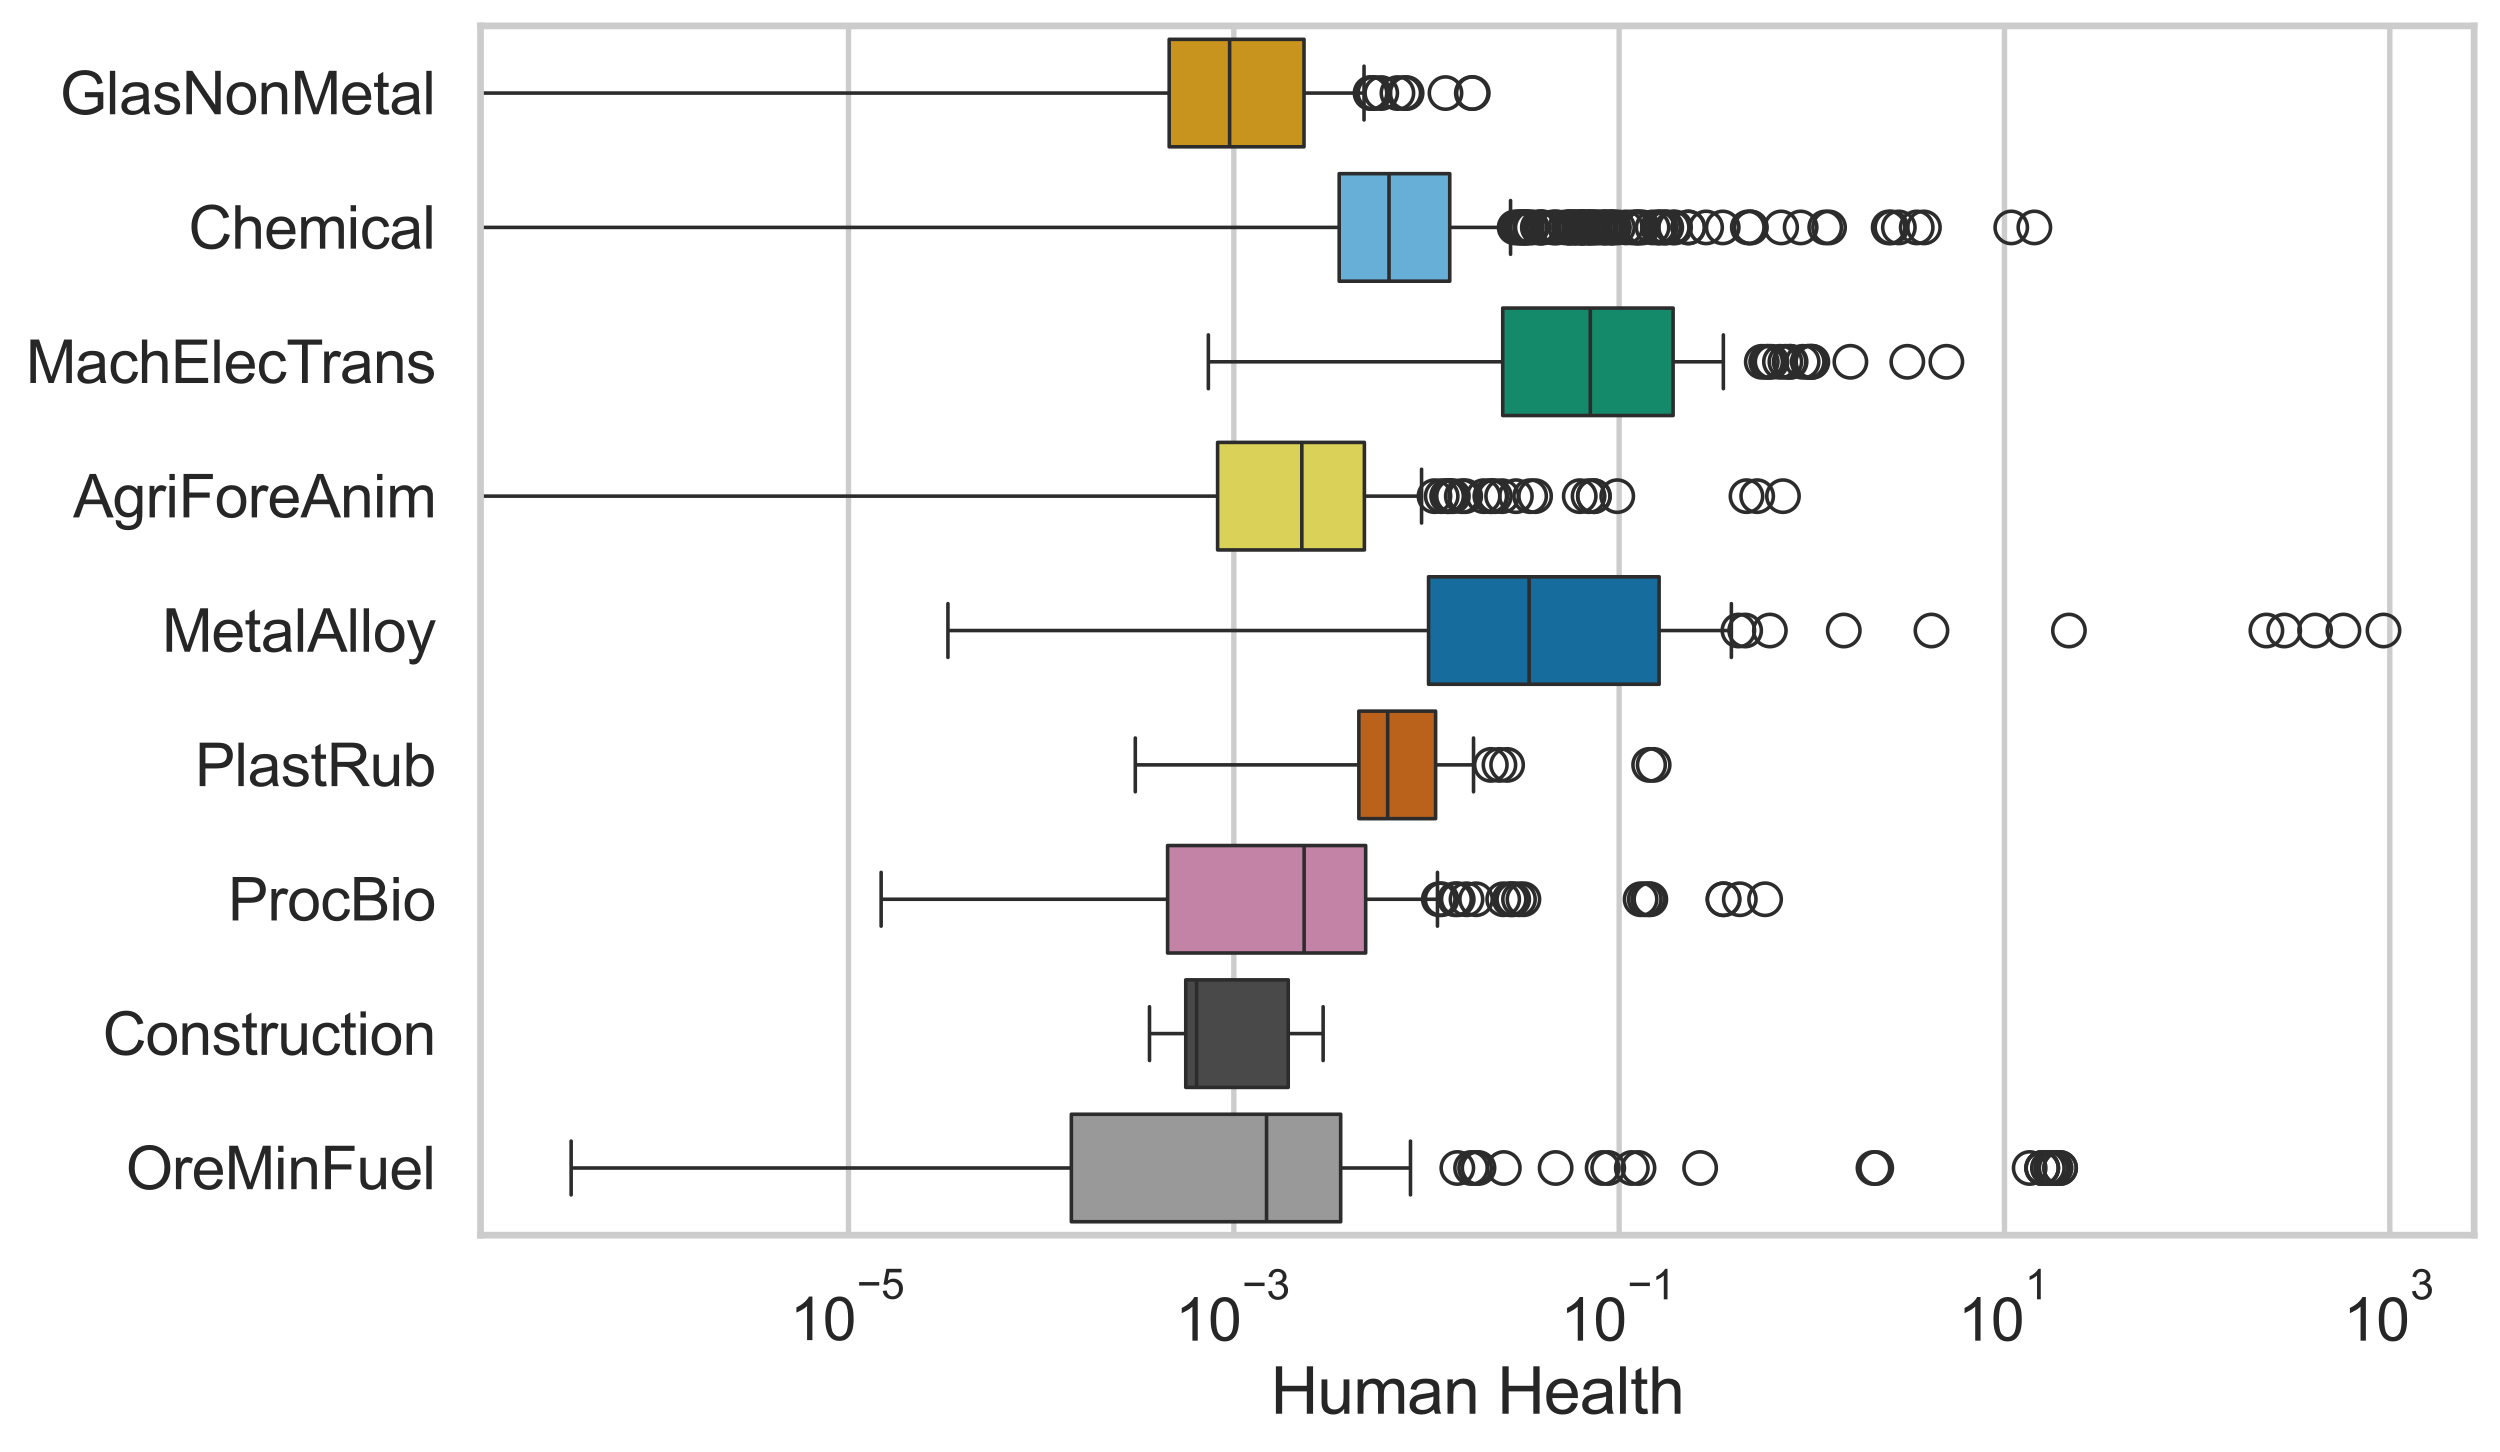 <?xml version="1.0" encoding="utf-8" standalone="no"?>
<!DOCTYPE svg PUBLIC "-//W3C//DTD SVG 1.1//EN"
  "http://www.w3.org/Graphics/SVG/1.1/DTD/svg11.dtd">
<svg xmlns:xlink="http://www.w3.org/1999/xlink" width="695.577pt" height="404.121pt" viewBox="0 0 695.577 404.121" xmlns="http://www.w3.org/2000/svg" version="1.1">
 <defs>
  <style type="text/css">*{stroke-linejoin: round; stroke-linecap: butt}</style>
 </defs>
 <g id="figure_1">
  <g id="patch_1">
   <path d="M 0 404.121 
L 695.577 404.121 
L 695.577 0 
L 0 0 
z
" style="fill: #ffffff"/>
  </g>
  <g id="axes_1">
   <g id="patch_2">
    <path d="M 133.697 343.665 
L 688.377 343.665 
L 688.377 7.2 
L 133.697 7.2 
z
" style="fill: #ffffff"/>
   </g>
   <g id="matplotlib.axis_1">
    <g id="xtick_1">
     <g id="line2d_1">
      <path d="M 236.079 343.665 
L 236.079 7.2 
" clip-path="url(#p9ecc27ae56)" style="fill: none; stroke: #cccccc; stroke-width: 1.5; stroke-linecap: round"/>
     </g>
     <g id="text_1">
      <!-- $\mathdefault{10^{-5}}$ -->
      <g style="fill: #262626" transform="translate(219.744 373.015) scale(0.165 -0.165)">
       <defs>
        <path id="ArialMT-31" d="M 2384 0 
L 1822 0 
L 1822 3584 
Q 1619 3391 1289 3197 
Q 959 3003 697 2906 
L 697 3450 
Q 1169 3672 1522 3987 
Q 1875 4303 2022 4600 
L 2384 4600 
L 2384 0 
z
" transform="scale(0.016)"/>
        <path id="ArialMT-30" d="M 266 2259 
Q 266 3072 433 3567 
Q 600 4063 929 4331 
Q 1259 4600 1759 4600 
Q 2128 4600 2406 4451 
Q 2684 4303 2865 4023 
Q 3047 3744 3150 3342 
Q 3253 2941 3253 2259 
Q 3253 1453 3087 958 
Q 2922 463 2592 192 
Q 2263 -78 1759 -78 
Q 1097 -78 719 397 
Q 266 969 266 2259 
z
M 844 2259 
Q 844 1131 1108 757 
Q 1372 384 1759 384 
Q 2147 384 2411 759 
Q 2675 1134 2675 2259 
Q 2675 3391 2411 3762 
Q 2147 4134 1753 4134 
Q 1366 4134 1134 3806 
Q 844 3388 844 2259 
z
" transform="scale(0.016)"/>
        <path id="ArialMT-2212" d="M 3381 1997 
L 356 1997 
L 356 2522 
L 3381 2522 
L 3381 1997 
z
" transform="scale(0.016)"/>
        <path id="ArialMT-35" d="M 266 1200 
L 856 1250 
Q 922 819 1161 601 
Q 1400 384 1738 384 
Q 2144 384 2425 690 
Q 2706 997 2706 1503 
Q 2706 1984 2436 2262 
Q 2166 2541 1728 2541 
Q 1456 2541 1237 2417 
Q 1019 2294 894 2097 
L 366 2166 
L 809 4519 
L 3088 4519 
L 3088 3981 
L 1259 3981 
L 1013 2750 
Q 1425 3038 1878 3038 
Q 2478 3038 2890 2622 
Q 3303 2206 3303 1553 
Q 3303 931 2941 478 
Q 2500 -78 1738 -78 
Q 1113 -78 717 272 
Q 322 622 266 1200 
z
" transform="scale(0.016)"/>
       </defs>
       <use xlink:href="#ArialMT-31" transform="translate(0 0.88)"/>
       <use xlink:href="#ArialMT-30" transform="translate(55.615 0.88)"/>
       <use xlink:href="#ArialMT-2212" transform="translate(112.973 70.573) scale(0.7)"/>
       <use xlink:href="#ArialMT-35" transform="translate(153.852 70.573) scale(0.7)"/>
      </g>
     </g>
    </g>
    <g id="xtick_2">
     <g id="line2d_2">
      <path d="M 343.289 343.665 
L 343.289 7.2 
" clip-path="url(#p9ecc27ae56)" style="fill: none; stroke: #cccccc; stroke-width: 1.5; stroke-linecap: round"/>
     </g>
     <g id="text_2">
      <!-- $\mathdefault{10^{-3}}$ -->
      <g style="fill: #262626" transform="translate(326.954 373.18) scale(0.165 -0.165)">
       <defs>
        <path id="ArialMT-33" d="M 269 1209 
L 831 1284 
Q 928 806 1161 595 
Q 1394 384 1728 384 
Q 2125 384 2398 659 
Q 2672 934 2672 1341 
Q 2672 1728 2419 1979 
Q 2166 2231 1775 2231 
Q 1616 2231 1378 2169 
L 1441 2663 
Q 1497 2656 1531 2656 
Q 1891 2656 2178 2843 
Q 2466 3031 2466 3422 
Q 2466 3731 2256 3934 
Q 2047 4138 1716 4138 
Q 1388 4138 1169 3931 
Q 950 3725 888 3313 
L 325 3413 
Q 428 3978 793 4289 
Q 1159 4600 1703 4600 
Q 2078 4600 2393 4439 
Q 2709 4278 2876 4000 
Q 3044 3722 3044 3409 
Q 3044 3113 2884 2869 
Q 2725 2625 2413 2481 
Q 2819 2388 3044 2092 
Q 3269 1797 3269 1353 
Q 3269 753 2831 336 
Q 2394 -81 1725 -81 
Q 1122 -81 723 278 
Q 325 638 269 1209 
z
" transform="scale(0.016)"/>
       </defs>
       <use xlink:href="#ArialMT-31" transform="translate(0 0.994)"/>
       <use xlink:href="#ArialMT-30" transform="translate(55.615 0.994)"/>
       <use xlink:href="#ArialMT-2212" transform="translate(112.973 70.688) scale(0.7)"/>
       <use xlink:href="#ArialMT-33" transform="translate(153.852 70.688) scale(0.7)"/>
      </g>
     </g>
    </g>
    <g id="xtick_3">
     <g id="line2d_3">
      <path d="M 450.499 343.665 
L 450.499 7.2 
" clip-path="url(#p9ecc27ae56)" style="fill: none; stroke: #cccccc; stroke-width: 1.5; stroke-linecap: round"/>
     </g>
     <g id="text_3">
      <!-- $\mathdefault{10^{-1}}$ -->
      <g style="fill: #262626" transform="translate(434.164 373.18) scale(0.165 -0.165)">
       <use xlink:href="#ArialMT-31" transform="translate(0 0.994)"/>
       <use xlink:href="#ArialMT-30" transform="translate(55.615 0.994)"/>
       <use xlink:href="#ArialMT-2212" transform="translate(112.973 70.688) scale(0.7)"/>
       <use xlink:href="#ArialMT-31" transform="translate(153.852 70.688) scale(0.7)"/>
      </g>
     </g>
    </g>
    <g id="xtick_4">
     <g id="line2d_4">
      <path d="M 557.709 343.665 
L 557.709 7.2 
" clip-path="url(#p9ecc27ae56)" style="fill: none; stroke: #cccccc; stroke-width: 1.5; stroke-linecap: round"/>
     </g>
     <g id="text_4">
      <!-- $\mathdefault{10^{1}}$ -->
      <g style="fill: #262626" transform="translate(544.757 373.18) scale(0.165 -0.165)">
       <use xlink:href="#ArialMT-31" transform="translate(0 0.994)"/>
       <use xlink:href="#ArialMT-30" transform="translate(55.615 0.994)"/>
       <use xlink:href="#ArialMT-31" transform="translate(112.973 70.688) scale(0.7)"/>
      </g>
     </g>
    </g>
    <g id="xtick_5">
     <g id="line2d_5">
      <path d="M 664.919 343.665 
L 664.919 7.2 
" clip-path="url(#p9ecc27ae56)" style="fill: none; stroke: #cccccc; stroke-width: 1.5; stroke-linecap: round"/>
     </g>
     <g id="text_5">
      <!-- $\mathdefault{10^{3}}$ -->
      <g style="fill: #262626" transform="translate(651.967 373.18) scale(0.165 -0.165)">
       <use xlink:href="#ArialMT-31" transform="translate(0 0.994)"/>
       <use xlink:href="#ArialMT-30" transform="translate(55.615 0.994)"/>
       <use xlink:href="#ArialMT-33" transform="translate(112.973 70.688) scale(0.7)"/>
      </g>
     </g>
    </g>
    <g id="text_6">
     <!-- Human Health -->
     <g style="fill: #262626" transform="translate(353.511 393.344) scale(0.18 -0.18)">
      <defs>
       <path id="ArialMT-48" d="M 513 0 
L 513 4581 
L 1119 4581 
L 1119 2700 
L 3500 2700 
L 3500 4581 
L 4106 4581 
L 4106 0 
L 3500 0 
L 3500 2159 
L 1119 2159 
L 1119 0 
L 513 0 
z
" transform="scale(0.016)"/>
       <path id="ArialMT-75" d="M 2597 0 
L 2597 488 
Q 2209 -75 1544 -75 
Q 1250 -75 995 37 
Q 741 150 617 320 
Q 494 491 444 738 
Q 409 903 409 1263 
L 409 3319 
L 972 3319 
L 972 1478 
Q 972 1038 1006 884 
Q 1059 663 1231 536 
Q 1403 409 1656 409 
Q 1909 409 2131 539 
Q 2353 669 2445 892 
Q 2538 1116 2538 1541 
L 2538 3319 
L 3100 3319 
L 3100 0 
L 2597 0 
z
" transform="scale(0.016)"/>
       <path id="ArialMT-6d" d="M 422 0 
L 422 3319 
L 925 3319 
L 925 2853 
Q 1081 3097 1340 3245 
Q 1600 3394 1931 3394 
Q 2300 3394 2536 3241 
Q 2772 3088 2869 2813 
Q 3263 3394 3894 3394 
Q 4388 3394 4653 3120 
Q 4919 2847 4919 2278 
L 4919 0 
L 4359 0 
L 4359 2091 
Q 4359 2428 4304 2576 
Q 4250 2725 4106 2815 
Q 3963 2906 3769 2906 
Q 3419 2906 3187 2673 
Q 2956 2441 2956 1928 
L 2956 0 
L 2394 0 
L 2394 2156 
Q 2394 2531 2256 2718 
Q 2119 2906 1806 2906 
Q 1569 2906 1367 2781 
Q 1166 2656 1075 2415 
Q 984 2175 984 1722 
L 984 0 
L 422 0 
z
" transform="scale(0.016)"/>
       <path id="ArialMT-61" d="M 2588 409 
Q 2275 144 1986 34 
Q 1697 -75 1366 -75 
Q 819 -75 525 192 
Q 231 459 231 875 
Q 231 1119 342 1320 
Q 453 1522 633 1644 
Q 813 1766 1038 1828 
Q 1203 1872 1538 1913 
Q 2219 1994 2541 2106 
Q 2544 2222 2544 2253 
Q 2544 2597 2384 2738 
Q 2169 2928 1744 2928 
Q 1347 2928 1158 2789 
Q 969 2650 878 2297 
L 328 2372 
Q 403 2725 575 2942 
Q 747 3159 1072 3276 
Q 1397 3394 1825 3394 
Q 2250 3394 2515 3294 
Q 2781 3194 2906 3042 
Q 3031 2891 3081 2659 
Q 3109 2516 3109 2141 
L 3109 1391 
Q 3109 606 3145 398 
Q 3181 191 3288 0 
L 2700 0 
Q 2613 175 2588 409 
z
M 2541 1666 
Q 2234 1541 1622 1453 
Q 1275 1403 1131 1340 
Q 988 1278 909 1158 
Q 831 1038 831 891 
Q 831 666 1001 516 
Q 1172 366 1500 366 
Q 1825 366 2078 508 
Q 2331 650 2450 897 
Q 2541 1088 2541 1459 
L 2541 1666 
z
" transform="scale(0.016)"/>
       <path id="ArialMT-6e" d="M 422 0 
L 422 3319 
L 928 3319 
L 928 2847 
Q 1294 3394 1984 3394 
Q 2284 3394 2536 3286 
Q 2788 3178 2913 3003 
Q 3038 2828 3088 2588 
Q 3119 2431 3119 2041 
L 3119 0 
L 2556 0 
L 2556 2019 
Q 2556 2363 2490 2533 
Q 2425 2703 2258 2804 
Q 2091 2906 1866 2906 
Q 1506 2906 1245 2678 
Q 984 2450 984 1813 
L 984 0 
L 422 0 
z
" transform="scale(0.016)"/>
       <path id="ArialMT-20" transform="scale(0.016)"/>
       <path id="ArialMT-65" d="M 2694 1069 
L 3275 997 
Q 3138 488 2766 206 
Q 2394 -75 1816 -75 
Q 1088 -75 661 373 
Q 234 822 234 1631 
Q 234 2469 665 2931 
Q 1097 3394 1784 3394 
Q 2450 3394 2872 2941 
Q 3294 2488 3294 1666 
Q 3294 1616 3291 1516 
L 816 1516 
Q 847 969 1125 678 
Q 1403 388 1819 388 
Q 2128 388 2347 550 
Q 2566 713 2694 1069 
z
M 847 1978 
L 2700 1978 
Q 2663 2397 2488 2606 
Q 2219 2931 1791 2931 
Q 1403 2931 1139 2672 
Q 875 2413 847 1978 
z
" transform="scale(0.016)"/>
       <path id="ArialMT-6c" d="M 409 0 
L 409 4581 
L 972 4581 
L 972 0 
L 409 0 
z
" transform="scale(0.016)"/>
       <path id="ArialMT-74" d="M 1650 503 
L 1731 6 
Q 1494 -44 1306 -44 
Q 1000 -44 831 53 
Q 663 150 594 308 
Q 525 466 525 972 
L 525 2881 
L 113 2881 
L 113 3319 
L 525 3319 
L 525 4141 
L 1084 4478 
L 1084 3319 
L 1650 3319 
L 1650 2881 
L 1084 2881 
L 1084 941 
Q 1084 700 1114 631 
Q 1144 563 1211 522 
Q 1278 481 1403 481 
Q 1497 481 1650 503 
z
" transform="scale(0.016)"/>
       <path id="ArialMT-68" d="M 422 0 
L 422 4581 
L 984 4581 
L 984 2938 
Q 1378 3394 1978 3394 
Q 2347 3394 2619 3248 
Q 2891 3103 3008 2847 
Q 3125 2591 3125 2103 
L 3125 0 
L 2563 0 
L 2563 2103 
Q 2563 2525 2380 2717 
Q 2197 2909 1863 2909 
Q 1613 2909 1392 2779 
Q 1172 2650 1078 2428 
Q 984 2206 984 1816 
L 984 0 
L 422 0 
z
" transform="scale(0.016)"/>
      </defs>
      <use xlink:href="#ArialMT-48"/>
      <use xlink:href="#ArialMT-75" transform="translate(72.217 0)"/>
      <use xlink:href="#ArialMT-6d" transform="translate(127.832 0)"/>
      <use xlink:href="#ArialMT-61" transform="translate(211.133 0)"/>
      <use xlink:href="#ArialMT-6e" transform="translate(266.748 0)"/>
      <use xlink:href="#ArialMT-20" transform="translate(322.363 0)"/>
      <use xlink:href="#ArialMT-48" transform="translate(350.146 0)"/>
      <use xlink:href="#ArialMT-65" transform="translate(422.363 0)"/>
      <use xlink:href="#ArialMT-61" transform="translate(477.979 0)"/>
      <use xlink:href="#ArialMT-6c" transform="translate(533.594 0)"/>
      <use xlink:href="#ArialMT-74" transform="translate(555.811 0)"/>
      <use xlink:href="#ArialMT-68" transform="translate(583.594 0)"/>
     </g>
    </g>
   </g>
   <g id="matplotlib.axis_2">
    <g id="ytick_1">
     <g id="text_7">
      <!-- GlasNonMetal -->
      <g style="fill: #262626" transform="translate(16.659 31.798) scale(0.165 -0.165)">
       <defs>
        <path id="ArialMT-47" d="M 2638 1797 
L 2638 2334 
L 4578 2338 
L 4578 638 
Q 4131 281 3656 101 
Q 3181 -78 2681 -78 
Q 2006 -78 1454 211 
Q 903 500 622 1047 
Q 341 1594 341 2269 
Q 341 2938 620 3517 
Q 900 4097 1425 4378 
Q 1950 4659 2634 4659 
Q 3131 4659 3532 4498 
Q 3934 4338 4162 4050 
Q 4391 3763 4509 3300 
L 3963 3150 
Q 3859 3500 3706 3700 
Q 3553 3900 3268 4020 
Q 2984 4141 2638 4141 
Q 2222 4141 1919 4014 
Q 1616 3888 1430 3681 
Q 1244 3475 1141 3228 
Q 966 2803 966 2306 
Q 966 1694 1177 1281 
Q 1388 869 1791 669 
Q 2194 469 2647 469 
Q 3041 469 3416 620 
Q 3791 772 3984 944 
L 3984 1797 
L 2638 1797 
z
" transform="scale(0.016)"/>
        <path id="ArialMT-73" d="M 197 991 
L 753 1078 
Q 800 744 1014 566 
Q 1228 388 1613 388 
Q 2000 388 2187 545 
Q 2375 703 2375 916 
Q 2375 1106 2209 1216 
Q 2094 1291 1634 1406 
Q 1016 1563 777 1677 
Q 538 1791 414 1992 
Q 291 2194 291 2438 
Q 291 2659 392 2848 
Q 494 3038 669 3163 
Q 800 3259 1026 3326 
Q 1253 3394 1513 3394 
Q 1903 3394 2198 3281 
Q 2494 3169 2634 2976 
Q 2775 2784 2828 2463 
L 2278 2388 
Q 2241 2644 2061 2787 
Q 1881 2931 1553 2931 
Q 1166 2931 1000 2803 
Q 834 2675 834 2503 
Q 834 2394 903 2306 
Q 972 2216 1119 2156 
Q 1203 2125 1616 2013 
Q 2213 1853 2448 1751 
Q 2684 1650 2818 1456 
Q 2953 1263 2953 975 
Q 2953 694 2789 445 
Q 2625 197 2315 61 
Q 2006 -75 1616 -75 
Q 969 -75 630 194 
Q 291 463 197 991 
z
" transform="scale(0.016)"/>
        <path id="ArialMT-4e" d="M 488 0 
L 488 4581 
L 1109 4581 
L 3516 984 
L 3516 4581 
L 4097 4581 
L 4097 0 
L 3475 0 
L 1069 3600 
L 1069 0 
L 488 0 
z
" transform="scale(0.016)"/>
        <path id="ArialMT-6f" d="M 213 1659 
Q 213 2581 725 3025 
Q 1153 3394 1769 3394 
Q 2453 3394 2887 2945 
Q 3322 2497 3322 1706 
Q 3322 1066 3130 698 
Q 2938 331 2570 128 
Q 2203 -75 1769 -75 
Q 1072 -75 642 372 
Q 213 819 213 1659 
z
M 791 1659 
Q 791 1022 1069 705 
Q 1347 388 1769 388 
Q 2188 388 2466 706 
Q 2744 1025 2744 1678 
Q 2744 2294 2464 2611 
Q 2184 2928 1769 2928 
Q 1347 2928 1069 2612 
Q 791 2297 791 1659 
z
" transform="scale(0.016)"/>
        <path id="ArialMT-4d" d="M 475 0 
L 475 4581 
L 1388 4581 
L 2472 1338 
Q 2622 884 2691 659 
Q 2769 909 2934 1394 
L 4031 4581 
L 4847 4581 
L 4847 0 
L 4263 0 
L 4263 3834 
L 2931 0 
L 2384 0 
L 1059 3900 
L 1059 0 
L 475 0 
z
" transform="scale(0.016)"/>
       </defs>
       <use xlink:href="#ArialMT-47"/>
       <use xlink:href="#ArialMT-6c" transform="translate(77.783 0)"/>
       <use xlink:href="#ArialMT-61" transform="translate(100 0)"/>
       <use xlink:href="#ArialMT-73" transform="translate(155.615 0)"/>
       <use xlink:href="#ArialMT-4e" transform="translate(205.615 0)"/>
       <use xlink:href="#ArialMT-6f" transform="translate(277.832 0)"/>
       <use xlink:href="#ArialMT-6e" transform="translate(333.447 0)"/>
       <use xlink:href="#ArialMT-4d" transform="translate(389.062 0)"/>
       <use xlink:href="#ArialMT-65" transform="translate(472.363 0)"/>
       <use xlink:href="#ArialMT-74" transform="translate(527.979 0)"/>
       <use xlink:href="#ArialMT-61" transform="translate(555.762 0)"/>
       <use xlink:href="#ArialMT-6c" transform="translate(611.377 0)"/>
      </g>
     </g>
    </g>
    <g id="ytick_2">
     <g id="text_8">
      <!-- Chemical -->
      <g style="fill: #262626" transform="translate(52.428 69.183) scale(0.165 -0.165)">
       <defs>
        <path id="ArialMT-43" d="M 3763 1606 
L 4369 1453 
Q 4178 706 3683 314 
Q 3188 -78 2472 -78 
Q 1731 -78 1267 223 
Q 803 525 561 1097 
Q 319 1669 319 2325 
Q 319 3041 592 3573 
Q 866 4106 1370 4382 
Q 1875 4659 2481 4659 
Q 3169 4659 3637 4309 
Q 4106 3959 4291 3325 
L 3694 3184 
Q 3534 3684 3231 3912 
Q 2928 4141 2469 4141 
Q 1941 4141 1586 3887 
Q 1231 3634 1087 3207 
Q 944 2781 944 2328 
Q 944 1744 1114 1308 
Q 1284 872 1643 656 
Q 2003 441 2422 441 
Q 2931 441 3284 734 
Q 3638 1028 3763 1606 
z
" transform="scale(0.016)"/>
        <path id="ArialMT-69" d="M 425 3934 
L 425 4581 
L 988 4581 
L 988 3934 
L 425 3934 
z
M 425 0 
L 425 3319 
L 988 3319 
L 988 0 
L 425 0 
z
" transform="scale(0.016)"/>
        <path id="ArialMT-63" d="M 2588 1216 
L 3141 1144 
Q 3050 572 2676 248 
Q 2303 -75 1759 -75 
Q 1078 -75 664 370 
Q 250 816 250 1647 
Q 250 2184 428 2587 
Q 606 2991 970 3192 
Q 1334 3394 1763 3394 
Q 2303 3394 2647 3120 
Q 2991 2847 3088 2344 
L 2541 2259 
Q 2463 2594 2264 2762 
Q 2066 2931 1784 2931 
Q 1359 2931 1093 2626 
Q 828 2322 828 1663 
Q 828 994 1084 691 
Q 1341 388 1753 388 
Q 2084 388 2306 591 
Q 2528 794 2588 1216 
z
" transform="scale(0.016)"/>
       </defs>
       <use xlink:href="#ArialMT-43"/>
       <use xlink:href="#ArialMT-68" transform="translate(72.217 0)"/>
       <use xlink:href="#ArialMT-65" transform="translate(127.832 0)"/>
       <use xlink:href="#ArialMT-6d" transform="translate(183.447 0)"/>
       <use xlink:href="#ArialMT-69" transform="translate(266.748 0)"/>
       <use xlink:href="#ArialMT-63" transform="translate(288.965 0)"/>
       <use xlink:href="#ArialMT-61" transform="translate(338.965 0)"/>
       <use xlink:href="#ArialMT-6c" transform="translate(394.58 0)"/>
      </g>
     </g>
    </g>
    <g id="ytick_3">
     <g id="text_9">
      <!-- MachElecTrans -->
      <g style="fill: #262626" transform="translate(7.2 106.568) scale(0.165 -0.165)">
       <defs>
        <path id="ArialMT-45" d="M 506 0 
L 506 4581 
L 3819 4581 
L 3819 4041 
L 1113 4041 
L 1113 2638 
L 3647 2638 
L 3647 2100 
L 1113 2100 
L 1113 541 
L 3925 541 
L 3925 0 
L 506 0 
z
" transform="scale(0.016)"/>
        <path id="ArialMT-54" d="M 1659 0 
L 1659 4041 
L 150 4041 
L 150 4581 
L 3781 4581 
L 3781 4041 
L 2266 4041 
L 2266 0 
L 1659 0 
z
" transform="scale(0.016)"/>
        <path id="ArialMT-72" d="M 416 0 
L 416 3319 
L 922 3319 
L 922 2816 
Q 1116 3169 1280 3281 
Q 1444 3394 1641 3394 
Q 1925 3394 2219 3213 
L 2025 2691 
Q 1819 2813 1613 2813 
Q 1428 2813 1281 2702 
Q 1134 2591 1072 2394 
Q 978 2094 978 1738 
L 978 0 
L 416 0 
z
" transform="scale(0.016)"/>
       </defs>
       <use xlink:href="#ArialMT-4d"/>
       <use xlink:href="#ArialMT-61" transform="translate(83.301 0)"/>
       <use xlink:href="#ArialMT-63" transform="translate(138.916 0)"/>
       <use xlink:href="#ArialMT-68" transform="translate(188.916 0)"/>
       <use xlink:href="#ArialMT-45" transform="translate(244.531 0)"/>
       <use xlink:href="#ArialMT-6c" transform="translate(311.23 0)"/>
       <use xlink:href="#ArialMT-65" transform="translate(333.447 0)"/>
       <use xlink:href="#ArialMT-63" transform="translate(389.062 0)"/>
       <use xlink:href="#ArialMT-54" transform="translate(439.062 0)"/>
       <use xlink:href="#ArialMT-72" transform="translate(496.396 0)"/>
       <use xlink:href="#ArialMT-61" transform="translate(529.697 0)"/>
       <use xlink:href="#ArialMT-6e" transform="translate(585.312 0)"/>
       <use xlink:href="#ArialMT-73" transform="translate(640.928 0)"/>
      </g>
     </g>
    </g>
    <g id="ytick_4">
     <g id="text_10">
      <!-- AgriForeAnim -->
      <g style="fill: #262626" transform="translate(20.341 143.953) scale(0.165 -0.165)">
       <defs>
        <path id="ArialMT-41" d="M -9 0 
L 1750 4581 
L 2403 4581 
L 4278 0 
L 3588 0 
L 3053 1388 
L 1138 1388 
L 634 0 
L -9 0 
z
M 1313 1881 
L 2866 1881 
L 2388 3150 
Q 2169 3728 2063 4100 
Q 1975 3659 1816 3225 
L 1313 1881 
z
" transform="scale(0.016)"/>
        <path id="ArialMT-67" d="M 319 -275 
L 866 -356 
Q 900 -609 1056 -725 
Q 1266 -881 1628 -881 
Q 2019 -881 2231 -725 
Q 2444 -569 2519 -288 
Q 2563 -116 2559 434 
Q 2191 0 1641 0 
Q 956 0 581 494 
Q 206 988 206 1678 
Q 206 2153 378 2554 
Q 550 2956 876 3175 
Q 1203 3394 1644 3394 
Q 2231 3394 2613 2919 
L 2613 3319 
L 3131 3319 
L 3131 450 
Q 3131 -325 2973 -648 
Q 2816 -972 2473 -1159 
Q 2131 -1347 1631 -1347 
Q 1038 -1347 672 -1080 
Q 306 -813 319 -275 
z
M 784 1719 
Q 784 1066 1043 766 
Q 1303 466 1694 466 
Q 2081 466 2343 764 
Q 2606 1063 2606 1700 
Q 2606 2309 2336 2618 
Q 2066 2928 1684 2928 
Q 1309 2928 1046 2623 
Q 784 2319 784 1719 
z
" transform="scale(0.016)"/>
        <path id="ArialMT-46" d="M 525 0 
L 525 4581 
L 3616 4581 
L 3616 4041 
L 1131 4041 
L 1131 2622 
L 3281 2622 
L 3281 2081 
L 1131 2081 
L 1131 0 
L 525 0 
z
" transform="scale(0.016)"/>
       </defs>
       <use xlink:href="#ArialMT-41"/>
       <use xlink:href="#ArialMT-67" transform="translate(66.699 0)"/>
       <use xlink:href="#ArialMT-72" transform="translate(122.314 0)"/>
       <use xlink:href="#ArialMT-69" transform="translate(155.615 0)"/>
       <use xlink:href="#ArialMT-46" transform="translate(177.832 0)"/>
       <use xlink:href="#ArialMT-6f" transform="translate(238.916 0)"/>
       <use xlink:href="#ArialMT-72" transform="translate(294.531 0)"/>
       <use xlink:href="#ArialMT-65" transform="translate(327.832 0)"/>
       <use xlink:href="#ArialMT-41" transform="translate(383.447 0)"/>
       <use xlink:href="#ArialMT-6e" transform="translate(450.146 0)"/>
       <use xlink:href="#ArialMT-69" transform="translate(505.762 0)"/>
       <use xlink:href="#ArialMT-6d" transform="translate(527.979 0)"/>
      </g>
     </g>
    </g>
    <g id="ytick_5">
     <g id="text_11">
      <!-- MetalAlloy -->
      <g style="fill: #262626" transform="translate(45.088 181.337) scale(0.165 -0.165)">
       <defs>
        <path id="ArialMT-79" d="M 397 -1278 
L 334 -750 
Q 519 -800 656 -800 
Q 844 -800 956 -737 
Q 1069 -675 1141 -563 
Q 1194 -478 1313 -144 
Q 1328 -97 1363 -6 
L 103 3319 
L 709 3319 
L 1400 1397 
Q 1534 1031 1641 628 
Q 1738 1016 1872 1384 
L 2581 3319 
L 3144 3319 
L 1881 -56 
Q 1678 -603 1566 -809 
Q 1416 -1088 1222 -1217 
Q 1028 -1347 759 -1347 
Q 597 -1347 397 -1278 
z
" transform="scale(0.016)"/>
       </defs>
       <use xlink:href="#ArialMT-4d"/>
       <use xlink:href="#ArialMT-65" transform="translate(83.301 0)"/>
       <use xlink:href="#ArialMT-74" transform="translate(138.916 0)"/>
       <use xlink:href="#ArialMT-61" transform="translate(166.699 0)"/>
       <use xlink:href="#ArialMT-6c" transform="translate(222.314 0)"/>
       <use xlink:href="#ArialMT-41" transform="translate(244.531 0)"/>
       <use xlink:href="#ArialMT-6c" transform="translate(311.23 0)"/>
       <use xlink:href="#ArialMT-6c" transform="translate(333.447 0)"/>
       <use xlink:href="#ArialMT-6f" transform="translate(355.664 0)"/>
       <use xlink:href="#ArialMT-79" transform="translate(411.279 0)"/>
      </g>
     </g>
    </g>
    <g id="ytick_6">
     <g id="text_12">
      <!-- PlastRub -->
      <g style="fill: #262626" transform="translate(54.248 218.722) scale(0.165 -0.165)">
       <defs>
        <path id="ArialMT-50" d="M 494 0 
L 494 4581 
L 2222 4581 
Q 2678 4581 2919 4538 
Q 3256 4481 3484 4323 
Q 3713 4166 3852 3881 
Q 3991 3597 3991 3256 
Q 3991 2672 3619 2267 
Q 3247 1863 2275 1863 
L 1100 1863 
L 1100 0 
L 494 0 
z
M 1100 2403 
L 2284 2403 
Q 2872 2403 3119 2622 
Q 3366 2841 3366 3238 
Q 3366 3525 3220 3729 
Q 3075 3934 2838 4000 
Q 2684 4041 2272 4041 
L 1100 4041 
L 1100 2403 
z
" transform="scale(0.016)"/>
        <path id="ArialMT-52" d="M 503 0 
L 503 4581 
L 2534 4581 
Q 3147 4581 3465 4457 
Q 3784 4334 3975 4021 
Q 4166 3709 4166 3331 
Q 4166 2844 3850 2509 
Q 3534 2175 2875 2084 
Q 3116 1969 3241 1856 
Q 3506 1613 3744 1247 
L 4541 0 
L 3778 0 
L 3172 953 
Q 2906 1366 2734 1584 
Q 2563 1803 2427 1890 
Q 2291 1978 2150 2013 
Q 2047 2034 1813 2034 
L 1109 2034 
L 1109 0 
L 503 0 
z
M 1109 2559 
L 2413 2559 
Q 2828 2559 3062 2645 
Q 3297 2731 3419 2920 
Q 3541 3109 3541 3331 
Q 3541 3656 3305 3865 
Q 3069 4075 2559 4075 
L 1109 4075 
L 1109 2559 
z
" transform="scale(0.016)"/>
        <path id="ArialMT-62" d="M 941 0 
L 419 0 
L 419 4581 
L 981 4581 
L 981 2947 
Q 1338 3394 1891 3394 
Q 2197 3394 2470 3270 
Q 2744 3147 2920 2923 
Q 3097 2700 3197 2384 
Q 3297 2069 3297 1709 
Q 3297 856 2875 390 
Q 2453 -75 1863 -75 
Q 1275 -75 941 416 
L 941 0 
z
M 934 1684 
Q 934 1088 1097 822 
Q 1363 388 1816 388 
Q 2184 388 2453 708 
Q 2722 1028 2722 1663 
Q 2722 2313 2464 2622 
Q 2206 2931 1841 2931 
Q 1472 2931 1203 2611 
Q 934 2291 934 1684 
z
" transform="scale(0.016)"/>
       </defs>
       <use xlink:href="#ArialMT-50"/>
       <use xlink:href="#ArialMT-6c" transform="translate(66.699 0)"/>
       <use xlink:href="#ArialMT-61" transform="translate(88.916 0)"/>
       <use xlink:href="#ArialMT-73" transform="translate(144.531 0)"/>
       <use xlink:href="#ArialMT-74" transform="translate(194.531 0)"/>
       <use xlink:href="#ArialMT-52" transform="translate(222.314 0)"/>
       <use xlink:href="#ArialMT-75" transform="translate(294.531 0)"/>
       <use xlink:href="#ArialMT-62" transform="translate(350.146 0)"/>
      </g>
     </g>
    </g>
    <g id="ytick_7">
     <g id="text_13">
      <!-- ProcBio -->
      <g style="fill: #262626" transform="translate(63.424 256.107) scale(0.165 -0.165)">
       <defs>
        <path id="ArialMT-42" d="M 469 0 
L 469 4581 
L 2188 4581 
Q 2713 4581 3030 4442 
Q 3347 4303 3526 4014 
Q 3706 3725 3706 3409 
Q 3706 3116 3547 2856 
Q 3388 2597 3066 2438 
Q 3481 2316 3704 2022 
Q 3928 1728 3928 1328 
Q 3928 1006 3792 729 
Q 3656 453 3456 303 
Q 3256 153 2954 76 
Q 2653 0 2216 0 
L 469 0 
z
M 1075 2656 
L 2066 2656 
Q 2469 2656 2644 2709 
Q 2875 2778 2992 2937 
Q 3109 3097 3109 3338 
Q 3109 3566 3000 3739 
Q 2891 3913 2687 3977 
Q 2484 4041 1991 4041 
L 1075 4041 
L 1075 2656 
z
M 1075 541 
L 2216 541 
Q 2509 541 2628 563 
Q 2838 600 2978 687 
Q 3119 775 3209 942 
Q 3300 1109 3300 1328 
Q 3300 1584 3169 1773 
Q 3038 1963 2805 2039 
Q 2572 2116 2134 2116 
L 1075 2116 
L 1075 541 
z
" transform="scale(0.016)"/>
       </defs>
       <use xlink:href="#ArialMT-50"/>
       <use xlink:href="#ArialMT-72" transform="translate(66.699 0)"/>
       <use xlink:href="#ArialMT-6f" transform="translate(100 0)"/>
       <use xlink:href="#ArialMT-63" transform="translate(155.615 0)"/>
       <use xlink:href="#ArialMT-42" transform="translate(205.615 0)"/>
       <use xlink:href="#ArialMT-69" transform="translate(272.314 0)"/>
       <use xlink:href="#ArialMT-6f" transform="translate(294.531 0)"/>
      </g>
     </g>
    </g>
    <g id="ytick_8">
     <g id="text_14">
      <!-- Construction -->
      <g style="fill: #262626" transform="translate(28.575 293.492) scale(0.165 -0.165)">
       <use xlink:href="#ArialMT-43"/>
       <use xlink:href="#ArialMT-6f" transform="translate(72.217 0)"/>
       <use xlink:href="#ArialMT-6e" transform="translate(127.832 0)"/>
       <use xlink:href="#ArialMT-73" transform="translate(183.447 0)"/>
       <use xlink:href="#ArialMT-74" transform="translate(233.447 0)"/>
       <use xlink:href="#ArialMT-72" transform="translate(261.23 0)"/>
       <use xlink:href="#ArialMT-75" transform="translate(294.531 0)"/>
       <use xlink:href="#ArialMT-63" transform="translate(350.146 0)"/>
       <use xlink:href="#ArialMT-74" transform="translate(400.146 0)"/>
       <use xlink:href="#ArialMT-69" transform="translate(427.93 0)"/>
       <use xlink:href="#ArialMT-6f" transform="translate(450.146 0)"/>
       <use xlink:href="#ArialMT-6e" transform="translate(505.762 0)"/>
      </g>
     </g>
    </g>
    <g id="ytick_9">
     <g id="text_15">
      <!-- OreMinFuel -->
      <g style="fill: #262626" transform="translate(35.013 330.877) scale(0.165 -0.165)">
       <defs>
        <path id="ArialMT-4f" d="M 309 2231 
Q 309 3372 921 4017 
Q 1534 4663 2503 4663 
Q 3138 4663 3647 4359 
Q 4156 4056 4423 3514 
Q 4691 2972 4691 2284 
Q 4691 1588 4409 1038 
Q 4128 488 3612 205 
Q 3097 -78 2500 -78 
Q 1853 -78 1343 234 
Q 834 547 571 1087 
Q 309 1628 309 2231 
z
M 934 2222 
Q 934 1394 1379 917 
Q 1825 441 2497 441 
Q 3181 441 3623 922 
Q 4066 1403 4066 2288 
Q 4066 2847 3877 3264 
Q 3688 3681 3323 3911 
Q 2959 4141 2506 4141 
Q 1863 4141 1398 3698 
Q 934 3256 934 2222 
z
" transform="scale(0.016)"/>
       </defs>
       <use xlink:href="#ArialMT-4f"/>
       <use xlink:href="#ArialMT-72" transform="translate(77.783 0)"/>
       <use xlink:href="#ArialMT-65" transform="translate(111.084 0)"/>
       <use xlink:href="#ArialMT-4d" transform="translate(166.699 0)"/>
       <use xlink:href="#ArialMT-69" transform="translate(250 0)"/>
       <use xlink:href="#ArialMT-6e" transform="translate(272.217 0)"/>
       <use xlink:href="#ArialMT-46" transform="translate(327.832 0)"/>
       <use xlink:href="#ArialMT-75" transform="translate(388.916 0)"/>
       <use xlink:href="#ArialMT-65" transform="translate(444.531 0)"/>
       <use xlink:href="#ArialMT-6c" transform="translate(500.146 0)"/>
      </g>
     </g>
    </g>
   </g>
   <g id="patch_3">
    <path d="M 325.303 10.938 
L 325.303 40.846 
L 362.815 40.846 
L 362.815 10.938 
L 325.303 10.938 
z
" clip-path="url(#p9ecc27ae56)" style="fill: #c9941d; stroke: #2c2c2c; stroke-linejoin: miter"/>
   </g>
   <g id="line2d_6">
    <path d="M 325.303 25.892 
L -1 25.892 
" clip-path="url(#p9ecc27ae56)" style="fill: none; stroke: #2c2c2c"/>
   </g>
   <g id="line2d_7">
    <path d="M 362.815 25.892 
L 379.515 25.892 
" clip-path="url(#p9ecc27ae56)" style="fill: none; stroke: #2c2c2c"/>
   </g>
   <g id="line2d_8">
    <path clip-path="url(#p9ecc27ae56)" style="fill: none; stroke: #2c2c2c; stroke-linecap: round"/>
   </g>
   <g id="line2d_9">
    <path d="M 379.515 18.415 
L 379.515 33.369 
" clip-path="url(#p9ecc27ae56)" style="fill: none; stroke: #2c2c2c; stroke-linecap: round"/>
   </g>
   <g id="line2d_10">
    <defs>
     <path id="m900ada79d1" d="M 0 4.5 
C 1.193 4.5 2.338 4.026 3.182 3.182 
C 4.026 2.338 4.5 1.193 4.5 0 
C 4.5 -1.193 4.026 -2.338 3.182 -3.182 
C 2.338 -4.026 1.193 -4.5 0 -4.5 
C -1.193 -4.5 -2.338 -4.026 -3.182 -3.182 
C -4.026 -2.338 -4.5 -1.193 -4.5 0 
C -4.5 1.193 -4.026 2.338 -3.182 3.182 
C -2.338 4.026 -1.193 4.5 0 4.5 
z
" style="stroke: #2c2c2c"/>
    </defs>
    <g clip-path="url(#p9ecc27ae56)">
     <use xlink:href="#m900ada79d1" x="381.326" y="25.892" style="fill-opacity: 0; stroke: #2c2c2c"/>
     <use xlink:href="#m900ada79d1" x="409.504" y="25.892" style="fill-opacity: 0; stroke: #2c2c2c"/>
     <use xlink:href="#m900ada79d1" x="384.31" y="25.892" style="fill-opacity: 0; stroke: #2c2c2c"/>
     <use xlink:href="#m900ada79d1" x="409.773" y="25.892" style="fill-opacity: 0; stroke: #2c2c2c"/>
     <use xlink:href="#m900ada79d1" x="388.81" y="25.892" style="fill-opacity: 0; stroke: #2c2c2c"/>
     <use xlink:href="#m900ada79d1" x="390.721" y="25.892" style="fill-opacity: 0; stroke: #2c2c2c"/>
     <use xlink:href="#m900ada79d1" x="381.789" y="25.892" style="fill-opacity: 0; stroke: #2c2c2c"/>
     <use xlink:href="#m900ada79d1" x="382.368" y="25.892" style="fill-opacity: 0; stroke: #2c2c2c"/>
     <use xlink:href="#m900ada79d1" x="402.18" y="25.892" style="fill-opacity: 0; stroke: #2c2c2c"/>
     <use xlink:href="#m900ada79d1" x="391.362" y="25.892" style="fill-opacity: 0; stroke: #2c2c2c"/>
    </g>
   </g>
   <g id="patch_4">
    <path d="M 372.602 48.323 
L 372.602 78.231 
L 403.361 78.231 
L 403.361 48.323 
L 372.602 48.323 
z
" clip-path="url(#p9ecc27ae56)" style="fill: #68afd7; stroke: #2c2c2c; stroke-linejoin: miter"/>
   </g>
   <g id="line2d_11">
    <path d="M 372.602 63.277 
L -1 63.277 
" clip-path="url(#p9ecc27ae56)" style="fill: none; stroke: #2c2c2c"/>
   </g>
   <g id="line2d_12">
    <path d="M 403.361 63.277 
L 420.281 63.277 
" clip-path="url(#p9ecc27ae56)" style="fill: none; stroke: #2c2c2c"/>
   </g>
   <g id="line2d_13">
    <path clip-path="url(#p9ecc27ae56)" style="fill: none; stroke: #2c2c2c; stroke-linecap: round"/>
   </g>
   <g id="line2d_14">
    <path d="M 420.281 55.8 
L 420.281 70.754 
" clip-path="url(#p9ecc27ae56)" style="fill: none; stroke: #2c2c2c; stroke-linecap: round"/>
   </g>
   <g id="line2d_15">
    <g clip-path="url(#p9ecc27ae56)">
     <use xlink:href="#m900ada79d1" x="436.781" y="63.277" style="fill-opacity: 0; stroke: #2c2c2c"/>
     <use xlink:href="#m900ada79d1" x="465.393" y="63.277" style="fill-opacity: 0; stroke: #2c2c2c"/>
     <use xlink:href="#m900ada79d1" x="463.385" y="63.277" style="fill-opacity: 0; stroke: #2c2c2c"/>
     <use xlink:href="#m900ada79d1" x="440.344" y="63.277" style="fill-opacity: 0; stroke: #2c2c2c"/>
     <use xlink:href="#m900ada79d1" x="439.366" y="63.277" style="fill-opacity: 0; stroke: #2c2c2c"/>
     <use xlink:href="#m900ada79d1" x="461.465" y="63.277" style="fill-opacity: 0; stroke: #2c2c2c"/>
     <use xlink:href="#m900ada79d1" x="526.241" y="63.277" style="fill-opacity: 0; stroke: #2c2c2c"/>
     <use xlink:href="#m900ada79d1" x="443.508" y="63.277" style="fill-opacity: 0; stroke: #2c2c2c"/>
     <use xlink:href="#m900ada79d1" x="461.973" y="63.277" style="fill-opacity: 0; stroke: #2c2c2c"/>
     <use xlink:href="#m900ada79d1" x="432.046" y="63.277" style="fill-opacity: 0; stroke: #2c2c2c"/>
     <use xlink:href="#m900ada79d1" x="487.153" y="63.277" style="fill-opacity: 0; stroke: #2c2c2c"/>
     <use xlink:href="#m900ada79d1" x="436.607" y="63.277" style="fill-opacity: 0; stroke: #2c2c2c"/>
     <use xlink:href="#m900ada79d1" x="433.325" y="63.277" style="fill-opacity: 0; stroke: #2c2c2c"/>
     <use xlink:href="#m900ada79d1" x="442.381" y="63.277" style="fill-opacity: 0; stroke: #2c2c2c"/>
     <use xlink:href="#m900ada79d1" x="446.601" y="63.277" style="fill-opacity: 0; stroke: #2c2c2c"/>
     <use xlink:href="#m900ada79d1" x="455.717" y="63.277" style="fill-opacity: 0; stroke: #2c2c2c"/>
     <use xlink:href="#m900ada79d1" x="428.731" y="63.277" style="fill-opacity: 0; stroke: #2c2c2c"/>
     <use xlink:href="#m900ada79d1" x="432.726" y="63.277" style="fill-opacity: 0; stroke: #2c2c2c"/>
     <use xlink:href="#m900ada79d1" x="424.332" y="63.277" style="fill-opacity: 0; stroke: #2c2c2c"/>
     <use xlink:href="#m900ada79d1" x="424.31" y="63.277" style="fill-opacity: 0; stroke: #2c2c2c"/>
     <use xlink:href="#m900ada79d1" x="427.864" y="63.277" style="fill-opacity: 0; stroke: #2c2c2c"/>
     <use xlink:href="#m900ada79d1" x="535.294" y="63.277" style="fill-opacity: 0; stroke: #2c2c2c"/>
     <use xlink:href="#m900ada79d1" x="486.971" y="63.277" style="fill-opacity: 0; stroke: #2c2c2c"/>
     <use xlink:href="#m900ada79d1" x="446.537" y="63.277" style="fill-opacity: 0; stroke: #2c2c2c"/>
     <use xlink:href="#m900ada79d1" x="445.4" y="63.277" style="fill-opacity: 0; stroke: #2c2c2c"/>
     <use xlink:href="#m900ada79d1" x="469.71" y="63.277" style="fill-opacity: 0; stroke: #2c2c2c"/>
     <use xlink:href="#m900ada79d1" x="508.902" y="63.277" style="fill-opacity: 0; stroke: #2c2c2c"/>
     <use xlink:href="#m900ada79d1" x="425.76" y="63.277" style="fill-opacity: 0; stroke: #2c2c2c"/>
     <use xlink:href="#m900ada79d1" x="440.314" y="63.277" style="fill-opacity: 0; stroke: #2c2c2c"/>
     <use xlink:href="#m900ada79d1" x="459.8" y="63.277" style="fill-opacity: 0; stroke: #2c2c2c"/>
     <use xlink:href="#m900ada79d1" x="440.371" y="63.277" style="fill-opacity: 0; stroke: #2c2c2c"/>
     <use xlink:href="#m900ada79d1" x="424.683" y="63.277" style="fill-opacity: 0; stroke: #2c2c2c"/>
     <use xlink:href="#m900ada79d1" x="486.295" y="63.277" style="fill-opacity: 0; stroke: #2c2c2c"/>
     <use xlink:href="#m900ada79d1" x="500.995" y="63.277" style="fill-opacity: 0; stroke: #2c2c2c"/>
     <use xlink:href="#m900ada79d1" x="495.573" y="63.277" style="fill-opacity: 0; stroke: #2c2c2c"/>
     <use xlink:href="#m900ada79d1" x="461.266" y="63.277" style="fill-opacity: 0; stroke: #2c2c2c"/>
     <use xlink:href="#m900ada79d1" x="454.13" y="63.277" style="fill-opacity: 0; stroke: #2c2c2c"/>
     <use xlink:href="#m900ada79d1" x="428.579" y="63.277" style="fill-opacity: 0; stroke: #2c2c2c"/>
     <use xlink:href="#m900ada79d1" x="428.835" y="63.277" style="fill-opacity: 0; stroke: #2c2c2c"/>
     <use xlink:href="#m900ada79d1" x="456.329" y="63.277" style="fill-opacity: 0; stroke: #2c2c2c"/>
     <use xlink:href="#m900ada79d1" x="440.162" y="63.277" style="fill-opacity: 0; stroke: #2c2c2c"/>
     <use xlink:href="#m900ada79d1" x="442.472" y="63.277" style="fill-opacity: 0; stroke: #2c2c2c"/>
     <use xlink:href="#m900ada79d1" x="442.992" y="63.277" style="fill-opacity: 0; stroke: #2c2c2c"/>
     <use xlink:href="#m900ada79d1" x="466.06" y="63.277" style="fill-opacity: 0; stroke: #2c2c2c"/>
     <use xlink:href="#m900ada79d1" x="423.756" y="63.277" style="fill-opacity: 0; stroke: #2c2c2c"/>
     <use xlink:href="#m900ada79d1" x="421.424" y="63.277" style="fill-opacity: 0; stroke: #2c2c2c"/>
     <use xlink:href="#m900ada79d1" x="452.377" y="63.277" style="fill-opacity: 0; stroke: #2c2c2c"/>
     <use xlink:href="#m900ada79d1" x="437.637" y="63.277" style="fill-opacity: 0; stroke: #2c2c2c"/>
     <use xlink:href="#m900ada79d1" x="455.221" y="63.277" style="fill-opacity: 0; stroke: #2c2c2c"/>
     <use xlink:href="#m900ada79d1" x="436.602" y="63.277" style="fill-opacity: 0; stroke: #2c2c2c"/>
     <use xlink:href="#m900ada79d1" x="474.696" y="63.277" style="fill-opacity: 0; stroke: #2c2c2c"/>
     <use xlink:href="#m900ada79d1" x="438.266" y="63.277" style="fill-opacity: 0; stroke: #2c2c2c"/>
     <use xlink:href="#m900ada79d1" x="479.31" y="63.277" style="fill-opacity: 0; stroke: #2c2c2c"/>
     <use xlink:href="#m900ada79d1" x="422.658" y="63.277" style="fill-opacity: 0; stroke: #2c2c2c"/>
     <use xlink:href="#m900ada79d1" x="462.95" y="63.277" style="fill-opacity: 0; stroke: #2c2c2c"/>
     <use xlink:href="#m900ada79d1" x="438.322" y="63.277" style="fill-opacity: 0; stroke: #2c2c2c"/>
     <use xlink:href="#m900ada79d1" x="426.174" y="63.277" style="fill-opacity: 0; stroke: #2c2c2c"/>
     <use xlink:href="#m900ada79d1" x="436.66" y="63.277" style="fill-opacity: 0; stroke: #2c2c2c"/>
     <use xlink:href="#m900ada79d1" x="442.091" y="63.277" style="fill-opacity: 0; stroke: #2c2c2c"/>
     <use xlink:href="#m900ada79d1" x="448.22" y="63.277" style="fill-opacity: 0; stroke: #2c2c2c"/>
     <use xlink:href="#m900ada79d1" x="423.465" y="63.277" style="fill-opacity: 0; stroke: #2c2c2c"/>
     <use xlink:href="#m900ada79d1" x="450.171" y="63.277" style="fill-opacity: 0; stroke: #2c2c2c"/>
     <use xlink:href="#m900ada79d1" x="429.398" y="63.277" style="fill-opacity: 0; stroke: #2c2c2c"/>
     <use xlink:href="#m900ada79d1" x="446.436" y="63.277" style="fill-opacity: 0; stroke: #2c2c2c"/>
     <use xlink:href="#m900ada79d1" x="447.672" y="63.277" style="fill-opacity: 0; stroke: #2c2c2c"/>
     <use xlink:href="#m900ada79d1" x="528.321" y="63.277" style="fill-opacity: 0; stroke: #2c2c2c"/>
     <use xlink:href="#m900ada79d1" x="441.335" y="63.277" style="fill-opacity: 0; stroke: #2c2c2c"/>
     <use xlink:href="#m900ada79d1" x="448.741" y="63.277" style="fill-opacity: 0; stroke: #2c2c2c"/>
     <use xlink:href="#m900ada79d1" x="566.019" y="63.277" style="fill-opacity: 0; stroke: #2c2c2c"/>
     <use xlink:href="#m900ada79d1" x="422.24" y="63.277" style="fill-opacity: 0; stroke: #2c2c2c"/>
     <use xlink:href="#m900ada79d1" x="441.81" y="63.277" style="fill-opacity: 0; stroke: #2c2c2c"/>
     <use xlink:href="#m900ada79d1" x="423.134" y="63.277" style="fill-opacity: 0; stroke: #2c2c2c"/>
     <use xlink:href="#m900ada79d1" x="463.606" y="63.277" style="fill-opacity: 0; stroke: #2c2c2c"/>
     <use xlink:href="#m900ada79d1" x="435.531" y="63.277" style="fill-opacity: 0; stroke: #2c2c2c"/>
     <use xlink:href="#m900ada79d1" x="443.743" y="63.277" style="fill-opacity: 0; stroke: #2c2c2c"/>
     <use xlink:href="#m900ada79d1" x="507.835" y="63.277" style="fill-opacity: 0; stroke: #2c2c2c"/>
     <use xlink:href="#m900ada79d1" x="559.594" y="63.277" style="fill-opacity: 0; stroke: #2c2c2c"/>
     <use xlink:href="#m900ada79d1" x="448.338" y="63.277" style="fill-opacity: 0; stroke: #2c2c2c"/>
     <use xlink:href="#m900ada79d1" x="533.295" y="63.277" style="fill-opacity: 0; stroke: #2c2c2c"/>
     <use xlink:href="#m900ada79d1" x="455.515" y="63.277" style="fill-opacity: 0; stroke: #2c2c2c"/>
     <use xlink:href="#m900ada79d1" x="424.683" y="63.277" style="fill-opacity: 0; stroke: #2c2c2c"/>
     <use xlink:href="#m900ada79d1" x="525.489" y="63.277" style="fill-opacity: 0; stroke: #2c2c2c"/>
     <use xlink:href="#m900ada79d1" x="440.176" y="63.277" style="fill-opacity: 0; stroke: #2c2c2c"/>
     <use xlink:href="#m900ada79d1" x="438.422" y="63.277" style="fill-opacity: 0; stroke: #2c2c2c"/>
     <use xlink:href="#m900ada79d1" x="424.739" y="63.277" style="fill-opacity: 0; stroke: #2c2c2c"/>
     <use xlink:href="#m900ada79d1" x="439.798" y="63.277" style="fill-opacity: 0; stroke: #2c2c2c"/>
     <use xlink:href="#m900ada79d1" x="423.209" y="63.277" style="fill-opacity: 0; stroke: #2c2c2c"/>
     <use xlink:href="#m900ada79d1" x="444.605" y="63.277" style="fill-opacity: 0; stroke: #2c2c2c"/>
     <use xlink:href="#m900ada79d1" x="449.042" y="63.277" style="fill-opacity: 0; stroke: #2c2c2c"/>
     <use xlink:href="#m900ada79d1" x="457.005" y="63.277" style="fill-opacity: 0; stroke: #2c2c2c"/>
     <use xlink:href="#m900ada79d1" x="469.762" y="63.277" style="fill-opacity: 0; stroke: #2c2c2c"/>
    </g>
   </g>
   <g id="patch_5">
    <path d="M 418.105 85.708 
L 418.105 115.616 
L 465.511 115.616 
L 465.511 85.708 
L 418.105 85.708 
z
" clip-path="url(#p9ecc27ae56)" style="fill: #148a6a; stroke: #2c2c2c; stroke-linejoin: miter"/>
   </g>
   <g id="line2d_16">
    <path d="M 418.105 100.662 
L 336.204 100.662 
" clip-path="url(#p9ecc27ae56)" style="fill: none; stroke: #2c2c2c"/>
   </g>
   <g id="line2d_17">
    <path d="M 465.511 100.662 
L 479.488 100.662 
" clip-path="url(#p9ecc27ae56)" style="fill: none; stroke: #2c2c2c"/>
   </g>
   <g id="line2d_18">
    <path d="M 336.204 93.185 
L 336.204 108.139 
" clip-path="url(#p9ecc27ae56)" style="fill: none; stroke: #2c2c2c; stroke-linecap: round"/>
   </g>
   <g id="line2d_19">
    <path d="M 479.488 93.185 
L 479.488 108.139 
" clip-path="url(#p9ecc27ae56)" style="fill: none; stroke: #2c2c2c; stroke-linecap: round"/>
   </g>
   <g id="line2d_20">
    <g clip-path="url(#p9ecc27ae56)">
     <use xlink:href="#m900ada79d1" x="503.363" y="100.662" style="fill-opacity: 0; stroke: #2c2c2c"/>
     <use xlink:href="#m900ada79d1" x="541.548" y="100.662" style="fill-opacity: 0; stroke: #2c2c2c"/>
     <use xlink:href="#m900ada79d1" x="492.079" y="100.662" style="fill-opacity: 0; stroke: #2c2c2c"/>
     <use xlink:href="#m900ada79d1" x="490.181" y="100.662" style="fill-opacity: 0; stroke: #2c2c2c"/>
     <use xlink:href="#m900ada79d1" x="504.251" y="100.662" style="fill-opacity: 0; stroke: #2c2c2c"/>
     <use xlink:href="#m900ada79d1" x="502.967" y="100.662" style="fill-opacity: 0; stroke: #2c2c2c"/>
     <use xlink:href="#m900ada79d1" x="530.673" y="100.662" style="fill-opacity: 0; stroke: #2c2c2c"/>
     <use xlink:href="#m900ada79d1" x="496.751" y="100.662" style="fill-opacity: 0; stroke: #2c2c2c"/>
     <use xlink:href="#m900ada79d1" x="503.85" y="100.662" style="fill-opacity: 0; stroke: #2c2c2c"/>
     <use xlink:href="#m900ada79d1" x="514.838" y="100.662" style="fill-opacity: 0; stroke: #2c2c2c"/>
     <use xlink:href="#m900ada79d1" x="501.555" y="100.662" style="fill-opacity: 0; stroke: #2c2c2c"/>
     <use xlink:href="#m900ada79d1" x="504.053" y="100.662" style="fill-opacity: 0; stroke: #2c2c2c"/>
     <use xlink:href="#m900ada79d1" x="497.923" y="100.662" style="fill-opacity: 0; stroke: #2c2c2c"/>
     <use xlink:href="#m900ada79d1" x="495.23" y="100.662" style="fill-opacity: 0; stroke: #2c2c2c"/>
     <use xlink:href="#m900ada79d1" x="492.886" y="100.662" style="fill-opacity: 0; stroke: #2c2c2c"/>
     <use xlink:href="#m900ada79d1" x="498.201" y="100.662" style="fill-opacity: 0; stroke: #2c2c2c"/>
     <use xlink:href="#m900ada79d1" x="491.41" y="100.662" style="fill-opacity: 0; stroke: #2c2c2c"/>
    </g>
   </g>
   <g id="patch_6">
    <path d="M 338.775 123.093 
L 338.775 153.001 
L 379.615 153.001 
L 379.615 123.093 
L 338.775 123.093 
z
" clip-path="url(#p9ecc27ae56)" style="fill: #dad158; stroke: #2c2c2c; stroke-linejoin: miter"/>
   </g>
   <g id="line2d_21">
    <path d="M 338.775 138.047 
L -1 138.047 
" clip-path="url(#p9ecc27ae56)" style="fill: none; stroke: #2c2c2c"/>
   </g>
   <g id="line2d_22">
    <path d="M 379.615 138.047 
L 395.521 138.047 
" clip-path="url(#p9ecc27ae56)" style="fill: none; stroke: #2c2c2c"/>
   </g>
   <g id="line2d_23">
    <path clip-path="url(#p9ecc27ae56)" style="fill: none; stroke: #2c2c2c; stroke-linecap: round"/>
   </g>
   <g id="line2d_24">
    <path d="M 395.521 130.57 
L 395.521 145.524 
" clip-path="url(#p9ecc27ae56)" style="fill: none; stroke: #2c2c2c; stroke-linecap: round"/>
   </g>
   <g id="line2d_25">
    <g clip-path="url(#p9ecc27ae56)">
     <use xlink:href="#m900ada79d1" x="403.426" y="138.047" style="fill-opacity: 0; stroke: #2c2c2c"/>
     <use xlink:href="#m900ada79d1" x="443.48" y="138.047" style="fill-opacity: 0; stroke: #2c2c2c"/>
     <use xlink:href="#m900ada79d1" x="406.715" y="138.047" style="fill-opacity: 0; stroke: #2c2c2c"/>
     <use xlink:href="#m900ada79d1" x="399.116" y="138.047" style="fill-opacity: 0; stroke: #2c2c2c"/>
     <use xlink:href="#m900ada79d1" x="427.114" y="138.047" style="fill-opacity: 0; stroke: #2c2c2c"/>
     <use xlink:href="#m900ada79d1" x="412.787" y="138.047" style="fill-opacity: 0; stroke: #2c2c2c"/>
     <use xlink:href="#m900ada79d1" x="414.661" y="138.047" style="fill-opacity: 0; stroke: #2c2c2c"/>
     <use xlink:href="#m900ada79d1" x="415.911" y="138.047" style="fill-opacity: 0; stroke: #2c2c2c"/>
     <use xlink:href="#m900ada79d1" x="439.533" y="138.047" style="fill-opacity: 0; stroke: #2c2c2c"/>
     <use xlink:href="#m900ada79d1" x="425.738" y="138.047" style="fill-opacity: 0; stroke: #2c2c2c"/>
     <use xlink:href="#m900ada79d1" x="401.122" y="138.047" style="fill-opacity: 0; stroke: #2c2c2c"/>
     <use xlink:href="#m900ada79d1" x="404.241" y="138.047" style="fill-opacity: 0; stroke: #2c2c2c"/>
     <use xlink:href="#m900ada79d1" x="441.99" y="138.047" style="fill-opacity: 0; stroke: #2c2c2c"/>
     <use xlink:href="#m900ada79d1" x="449.969" y="138.047" style="fill-opacity: 0; stroke: #2c2c2c"/>
     <use xlink:href="#m900ada79d1" x="414.926" y="138.047" style="fill-opacity: 0; stroke: #2c2c2c"/>
     <use xlink:href="#m900ada79d1" x="417.933" y="138.047" style="fill-opacity: 0; stroke: #2c2c2c"/>
     <use xlink:href="#m900ada79d1" x="402.777" y="138.047" style="fill-opacity: 0; stroke: #2c2c2c"/>
     <use xlink:href="#m900ada79d1" x="485.927" y="138.047" style="fill-opacity: 0; stroke: #2c2c2c"/>
     <use xlink:href="#m900ada79d1" x="496.073" y="138.047" style="fill-opacity: 0; stroke: #2c2c2c"/>
     <use xlink:href="#m900ada79d1" x="488.907" y="138.047" style="fill-opacity: 0; stroke: #2c2c2c"/>
     <use xlink:href="#m900ada79d1" x="407.672" y="138.047" style="fill-opacity: 0; stroke: #2c2c2c"/>
     <use xlink:href="#m900ada79d1" x="421.766" y="138.047" style="fill-opacity: 0; stroke: #2c2c2c"/>
     <use xlink:href="#m900ada79d1" x="443.449" y="138.047" style="fill-opacity: 0; stroke: #2c2c2c"/>
     <use xlink:href="#m900ada79d1" x="402.648" y="138.047" style="fill-opacity: 0; stroke: #2c2c2c"/>
    </g>
   </g>
   <g id="patch_7">
    <path d="M 397.469 160.478 
L 397.469 190.386 
L 461.616 190.386 
L 461.616 160.478 
L 397.469 160.478 
z
" clip-path="url(#p9ecc27ae56)" style="fill: #166c9c; stroke: #2c2c2c; stroke-linejoin: miter"/>
   </g>
   <g id="line2d_26">
    <path d="M 397.469 175.432 
L 263.743 175.432 
" clip-path="url(#p9ecc27ae56)" style="fill: none; stroke: #2c2c2c"/>
   </g>
   <g id="line2d_27">
    <path d="M 461.616 175.432 
L 481.721 175.432 
" clip-path="url(#p9ecc27ae56)" style="fill: none; stroke: #2c2c2c"/>
   </g>
   <g id="line2d_28">
    <path d="M 263.743 167.955 
L 263.743 182.909 
" clip-path="url(#p9ecc27ae56)" style="fill: none; stroke: #2c2c2c; stroke-linecap: round"/>
   </g>
   <g id="line2d_29">
    <path d="M 481.721 167.955 
L 481.721 182.909 
" clip-path="url(#p9ecc27ae56)" style="fill: none; stroke: #2c2c2c; stroke-linecap: round"/>
   </g>
   <g id="line2d_30">
    <g clip-path="url(#p9ecc27ae56)">
     <use xlink:href="#m900ada79d1" x="575.637" y="175.432" style="fill-opacity: 0; stroke: #2c2c2c"/>
     <use xlink:href="#m900ada79d1" x="492.431" y="175.432" style="fill-opacity: 0; stroke: #2c2c2c"/>
     <use xlink:href="#m900ada79d1" x="635.546" y="175.432" style="fill-opacity: 0; stroke: #2c2c2c"/>
     <use xlink:href="#m900ada79d1" x="512.998" y="175.432" style="fill-opacity: 0; stroke: #2c2c2c"/>
     <use xlink:href="#m900ada79d1" x="485.561" y="175.432" style="fill-opacity: 0; stroke: #2c2c2c"/>
     <use xlink:href="#m900ada79d1" x="652.014" y="175.432" style="fill-opacity: 0; stroke: #2c2c2c"/>
     <use xlink:href="#m900ada79d1" x="537.389" y="175.432" style="fill-opacity: 0; stroke: #2c2c2c"/>
     <use xlink:href="#m900ada79d1" x="483.674" y="175.432" style="fill-opacity: 0; stroke: #2c2c2c"/>
     <use xlink:href="#m900ada79d1" x="663.164" y="175.432" style="fill-opacity: 0; stroke: #2c2c2c"/>
     <use xlink:href="#m900ada79d1" x="644.131" y="175.432" style="fill-opacity: 0; stroke: #2c2c2c"/>
     <use xlink:href="#m900ada79d1" x="630.585" y="175.432" style="fill-opacity: 0; stroke: #2c2c2c"/>
    </g>
   </g>
   <g id="patch_8">
    <path d="M 378.076 197.863 
L 378.076 227.771 
L 399.427 227.771 
L 399.427 197.863 
L 378.076 197.863 
z
" clip-path="url(#p9ecc27ae56)" style="fill: #ba611b; stroke: #2c2c2c; stroke-linejoin: miter"/>
   </g>
   <g id="line2d_31">
    <path d="M 378.076 212.817 
L 315.876 212.817 
" clip-path="url(#p9ecc27ae56)" style="fill: none; stroke: #2c2c2c"/>
   </g>
   <g id="line2d_32">
    <path d="M 399.427 212.817 
L 409.983 212.817 
" clip-path="url(#p9ecc27ae56)" style="fill: none; stroke: #2c2c2c"/>
   </g>
   <g id="line2d_33">
    <path d="M 315.876 205.34 
L 315.876 220.294 
" clip-path="url(#p9ecc27ae56)" style="fill: none; stroke: #2c2c2c; stroke-linecap: round"/>
   </g>
   <g id="line2d_34">
    <path d="M 409.983 205.34 
L 409.983 220.294 
" clip-path="url(#p9ecc27ae56)" style="fill: none; stroke: #2c2c2c; stroke-linecap: round"/>
   </g>
   <g id="line2d_35">
    <g clip-path="url(#p9ecc27ae56)">
     <use xlink:href="#m900ada79d1" x="458.838" y="212.817" style="fill-opacity: 0; stroke: #2c2c2c"/>
     <use xlink:href="#m900ada79d1" x="460.099" y="212.817" style="fill-opacity: 0; stroke: #2c2c2c"/>
     <use xlink:href="#m900ada79d1" x="417.193" y="212.817" style="fill-opacity: 0; stroke: #2c2c2c"/>
     <use xlink:href="#m900ada79d1" x="419.325" y="212.817" style="fill-opacity: 0; stroke: #2c2c2c"/>
     <use xlink:href="#m900ada79d1" x="414.801" y="212.817" style="fill-opacity: 0; stroke: #2c2c2c"/>
    </g>
   </g>
   <g id="patch_9">
    <path d="M 324.863 235.248 
L 324.863 265.156 
L 379.97 265.156 
L 379.97 235.248 
L 324.863 235.248 
z
" clip-path="url(#p9ecc27ae56)" style="fill: #c283a6; stroke: #2c2c2c; stroke-linejoin: miter"/>
   </g>
   <g id="line2d_36">
    <path d="M 324.863 250.202 
L 245.16 250.202 
" clip-path="url(#p9ecc27ae56)" style="fill: none; stroke: #2c2c2c"/>
   </g>
   <g id="line2d_37">
    <path d="M 379.97 250.202 
L 399.948 250.202 
" clip-path="url(#p9ecc27ae56)" style="fill: none; stroke: #2c2c2c"/>
   </g>
   <g id="line2d_38">
    <path d="M 245.16 242.725 
L 245.16 257.679 
" clip-path="url(#p9ecc27ae56)" style="fill: none; stroke: #2c2c2c; stroke-linecap: round"/>
   </g>
   <g id="line2d_39">
    <path d="M 399.948 242.725 
L 399.948 257.679 
" clip-path="url(#p9ecc27ae56)" style="fill: none; stroke: #2c2c2c; stroke-linecap: round"/>
   </g>
   <g id="line2d_40">
    <g clip-path="url(#p9ecc27ae56)">
     <use xlink:href="#m900ada79d1" x="479.498" y="250.202" style="fill-opacity: 0; stroke: #2c2c2c"/>
     <use xlink:href="#m900ada79d1" x="479.56" y="250.202" style="fill-opacity: 0; stroke: #2c2c2c"/>
     <use xlink:href="#m900ada79d1" x="484.071" y="250.202" style="fill-opacity: 0; stroke: #2c2c2c"/>
     <use xlink:href="#m900ada79d1" x="400.317" y="250.202" style="fill-opacity: 0; stroke: #2c2c2c"/>
     <use xlink:href="#m900ada79d1" x="418.24" y="250.202" style="fill-opacity: 0; stroke: #2c2c2c"/>
     <use xlink:href="#m900ada79d1" x="405.588" y="250.202" style="fill-opacity: 0; stroke: #2c2c2c"/>
     <use xlink:href="#m900ada79d1" x="401.065" y="250.202" style="fill-opacity: 0; stroke: #2c2c2c"/>
     <use xlink:href="#m900ada79d1" x="410.683" y="250.202" style="fill-opacity: 0; stroke: #2c2c2c"/>
     <use xlink:href="#m900ada79d1" x="491.104" y="250.202" style="fill-opacity: 0; stroke: #2c2c2c"/>
     <use xlink:href="#m900ada79d1" x="420.028" y="250.202" style="fill-opacity: 0; stroke: #2c2c2c"/>
     <use xlink:href="#m900ada79d1" x="458.572" y="250.202" style="fill-opacity: 0; stroke: #2c2c2c"/>
     <use xlink:href="#m900ada79d1" x="422.632" y="250.202" style="fill-opacity: 0; stroke: #2c2c2c"/>
     <use xlink:href="#m900ada79d1" x="423.864" y="250.202" style="fill-opacity: 0; stroke: #2c2c2c"/>
     <use xlink:href="#m900ada79d1" x="404.842" y="250.202" style="fill-opacity: 0; stroke: #2c2c2c"/>
     <use xlink:href="#m900ada79d1" x="456.469" y="250.202" style="fill-opacity: 0; stroke: #2c2c2c"/>
     <use xlink:href="#m900ada79d1" x="459.174" y="250.202" style="fill-opacity: 0; stroke: #2c2c2c"/>
     <use xlink:href="#m900ada79d1" x="457.627" y="250.202" style="fill-opacity: 0; stroke: #2c2c2c"/>
     <use xlink:href="#m900ada79d1" x="420.646" y="250.202" style="fill-opacity: 0; stroke: #2c2c2c"/>
     <use xlink:href="#m900ada79d1" x="421.03" y="250.202" style="fill-opacity: 0; stroke: #2c2c2c"/>
     <use xlink:href="#m900ada79d1" x="408.028" y="250.202" style="fill-opacity: 0; stroke: #2c2c2c"/>
    </g>
   </g>
   <g id="patch_10">
    <path d="M 329.913 272.633 
L 329.913 302.541 
L 358.425 302.541 
L 358.425 272.633 
L 329.913 272.633 
z
" clip-path="url(#p9ecc27ae56)" style="fill: #494949; stroke: #2c2c2c; stroke-linejoin: miter"/>
   </g>
   <g id="line2d_41">
    <path d="M 329.913 287.587 
L 319.825 287.587 
" clip-path="url(#p9ecc27ae56)" style="fill: none; stroke: #2c2c2c"/>
   </g>
   <g id="line2d_42">
    <path d="M 358.425 287.587 
L 368.136 287.587 
" clip-path="url(#p9ecc27ae56)" style="fill: none; stroke: #2c2c2c"/>
   </g>
   <g id="line2d_43">
    <path d="M 319.825 280.11 
L 319.825 295.064 
" clip-path="url(#p9ecc27ae56)" style="fill: none; stroke: #2c2c2c; stroke-linecap: round"/>
   </g>
   <g id="line2d_44">
    <path d="M 368.136 280.11 
L 368.136 295.064 
" clip-path="url(#p9ecc27ae56)" style="fill: none; stroke: #2c2c2c; stroke-linecap: round"/>
   </g>
   <g id="line2d_45"/>
   <g id="patch_11">
    <path d="M 298.085 310.018 
L 298.085 339.926 
L 373.017 339.926 
L 373.017 310.018 
L 298.085 310.018 
z
" clip-path="url(#p9ecc27ae56)" style="fill: #999999; stroke: #2c2c2c; stroke-linejoin: miter"/>
   </g>
   <g id="line2d_46">
    <path d="M 298.085 324.972 
L 158.91 324.972 
" clip-path="url(#p9ecc27ae56)" style="fill: none; stroke: #2c2c2c"/>
   </g>
   <g id="line2d_47">
    <path d="M 373.017 324.972 
L 392.44 324.972 
" clip-path="url(#p9ecc27ae56)" style="fill: none; stroke: #2c2c2c"/>
   </g>
   <g id="line2d_48">
    <path d="M 158.91 317.495 
L 158.91 332.449 
" clip-path="url(#p9ecc27ae56)" style="fill: none; stroke: #2c2c2c; stroke-linecap: round"/>
   </g>
   <g id="line2d_49">
    <path d="M 392.44 317.495 
L 392.44 332.449 
" clip-path="url(#p9ecc27ae56)" style="fill: none; stroke: #2c2c2c; stroke-linecap: round"/>
   </g>
   <g id="line2d_50">
    <g clip-path="url(#p9ecc27ae56)">
     <use xlink:href="#m900ada79d1" x="570.684" y="324.972" style="fill-opacity: 0; stroke: #2c2c2c"/>
     <use xlink:href="#m900ada79d1" x="418.407" y="324.972" style="fill-opacity: 0; stroke: #2c2c2c"/>
     <use xlink:href="#m900ada79d1" x="521.264" y="324.972" style="fill-opacity: 0; stroke: #2c2c2c"/>
     <use xlink:href="#m900ada79d1" x="432.825" y="324.972" style="fill-opacity: 0; stroke: #2c2c2c"/>
     <use xlink:href="#m900ada79d1" x="571.256" y="324.972" style="fill-opacity: 0; stroke: #2c2c2c"/>
     <use xlink:href="#m900ada79d1" x="573.184" y="324.972" style="fill-opacity: 0; stroke: #2c2c2c"/>
     <use xlink:href="#m900ada79d1" x="568.202" y="324.972" style="fill-opacity: 0; stroke: #2c2c2c"/>
     <use xlink:href="#m900ada79d1" x="410.428" y="324.972" style="fill-opacity: 0; stroke: #2c2c2c"/>
     <use xlink:href="#m900ada79d1" x="473.033" y="324.972" style="fill-opacity: 0; stroke: #2c2c2c"/>
     <use xlink:href="#m900ada79d1" x="454.021" y="324.972" style="fill-opacity: 0; stroke: #2c2c2c"/>
     <use xlink:href="#m900ada79d1" x="447.453" y="324.972" style="fill-opacity: 0; stroke: #2c2c2c"/>
     <use xlink:href="#m900ada79d1" x="522.014" y="324.972" style="fill-opacity: 0; stroke: #2c2c2c"/>
     <use xlink:href="#m900ada79d1" x="564.714" y="324.972" style="fill-opacity: 0; stroke: #2c2c2c"/>
     <use xlink:href="#m900ada79d1" x="405.476" y="324.972" style="fill-opacity: 0; stroke: #2c2c2c"/>
     <use xlink:href="#m900ada79d1" x="445.902" y="324.972" style="fill-opacity: 0; stroke: #2c2c2c"/>
     <use xlink:href="#m900ada79d1" x="573.184" y="324.972" style="fill-opacity: 0; stroke: #2c2c2c"/>
     <use xlink:href="#m900ada79d1" x="568.177" y="324.972" style="fill-opacity: 0; stroke: #2c2c2c"/>
     <use xlink:href="#m900ada79d1" x="455.878" y="324.972" style="fill-opacity: 0; stroke: #2c2c2c"/>
     <use xlink:href="#m900ada79d1" x="569.786" y="324.972" style="fill-opacity: 0; stroke: #2c2c2c"/>
     <use xlink:href="#m900ada79d1" x="571.256" y="324.972" style="fill-opacity: 0; stroke: #2c2c2c"/>
     <use xlink:href="#m900ada79d1" x="409.293" y="324.972" style="fill-opacity: 0; stroke: #2c2c2c"/>
     <use xlink:href="#m900ada79d1" x="571.42" y="324.972" style="fill-opacity: 0; stroke: #2c2c2c"/>
     <use xlink:href="#m900ada79d1" x="568.25" y="324.972" style="fill-opacity: 0; stroke: #2c2c2c"/>
     <use xlink:href="#m900ada79d1" x="571.933" y="324.972" style="fill-opacity: 0; stroke: #2c2c2c"/>
     <use xlink:href="#m900ada79d1" x="411.363" y="324.972" style="fill-opacity: 0; stroke: #2c2c2c"/>
    </g>
   </g>
   <g id="line2d_51">
    <path d="M 342.116 10.938 
L 342.116 40.846 
" clip-path="url(#p9ecc27ae56)" style="fill: none; stroke: #2c2c2c"/>
   </g>
   <g id="line2d_52">
    <path d="M 386.465 48.323 
L 386.465 78.231 
" clip-path="url(#p9ecc27ae56)" style="fill: none; stroke: #2c2c2c"/>
   </g>
   <g id="line2d_53">
    <path d="M 442.473 85.708 
L 442.473 115.616 
" clip-path="url(#p9ecc27ae56)" style="fill: none; stroke: #2c2c2c"/>
   </g>
   <g id="line2d_54">
    <path d="M 362.208 123.093 
L 362.208 153.001 
" clip-path="url(#p9ecc27ae56)" style="fill: none; stroke: #2c2c2c"/>
   </g>
   <g id="line2d_55">
    <path d="M 425.451 160.478 
L 425.451 190.386 
" clip-path="url(#p9ecc27ae56)" style="fill: none; stroke: #2c2c2c"/>
   </g>
   <g id="line2d_56">
    <path d="M 386.095 197.863 
L 386.095 227.771 
" clip-path="url(#p9ecc27ae56)" style="fill: none; stroke: #2c2c2c"/>
   </g>
   <g id="line2d_57">
    <path d="M 362.845 235.248 
L 362.845 265.156 
" clip-path="url(#p9ecc27ae56)" style="fill: none; stroke: #2c2c2c"/>
   </g>
   <g id="line2d_58">
    <path d="M 332.928 272.633 
L 332.928 302.541 
" clip-path="url(#p9ecc27ae56)" style="fill: none; stroke: #2c2c2c"/>
   </g>
   <g id="line2d_59">
    <path d="M 352.389 310.018 
L 352.389 339.926 
" clip-path="url(#p9ecc27ae56)" style="fill: none; stroke: #2c2c2c"/>
   </g>
   <g id="patch_12">
    <path d="M 133.697 343.665 
L 133.697 7.2 
" style="fill: none; stroke: #cccccc; stroke-width: 1.875; stroke-linejoin: miter; stroke-linecap: square"/>
   </g>
   <g id="patch_13">
    <path d="M 688.377 343.665 
L 688.377 7.2 
" style="fill: none; stroke: #cccccc; stroke-width: 1.875; stroke-linejoin: miter; stroke-linecap: square"/>
   </g>
   <g id="patch_14">
    <path d="M 133.697 343.665 
L 688.377 343.665 
" style="fill: none; stroke: #cccccc; stroke-width: 1.875; stroke-linejoin: miter; stroke-linecap: square"/>
   </g>
   <g id="patch_15">
    <path d="M 133.697 7.2 
L 688.377 7.2 
" style="fill: none; stroke: #cccccc; stroke-width: 1.875; stroke-linejoin: miter; stroke-linecap: square"/>
   </g>
  </g>
 </g>
 <defs>
  <clipPath id="p9ecc27ae56">
   <rect x="133.697" y="7.2" width="554.68" height="336.465"/>
  </clipPath>
 </defs>
</svg>
